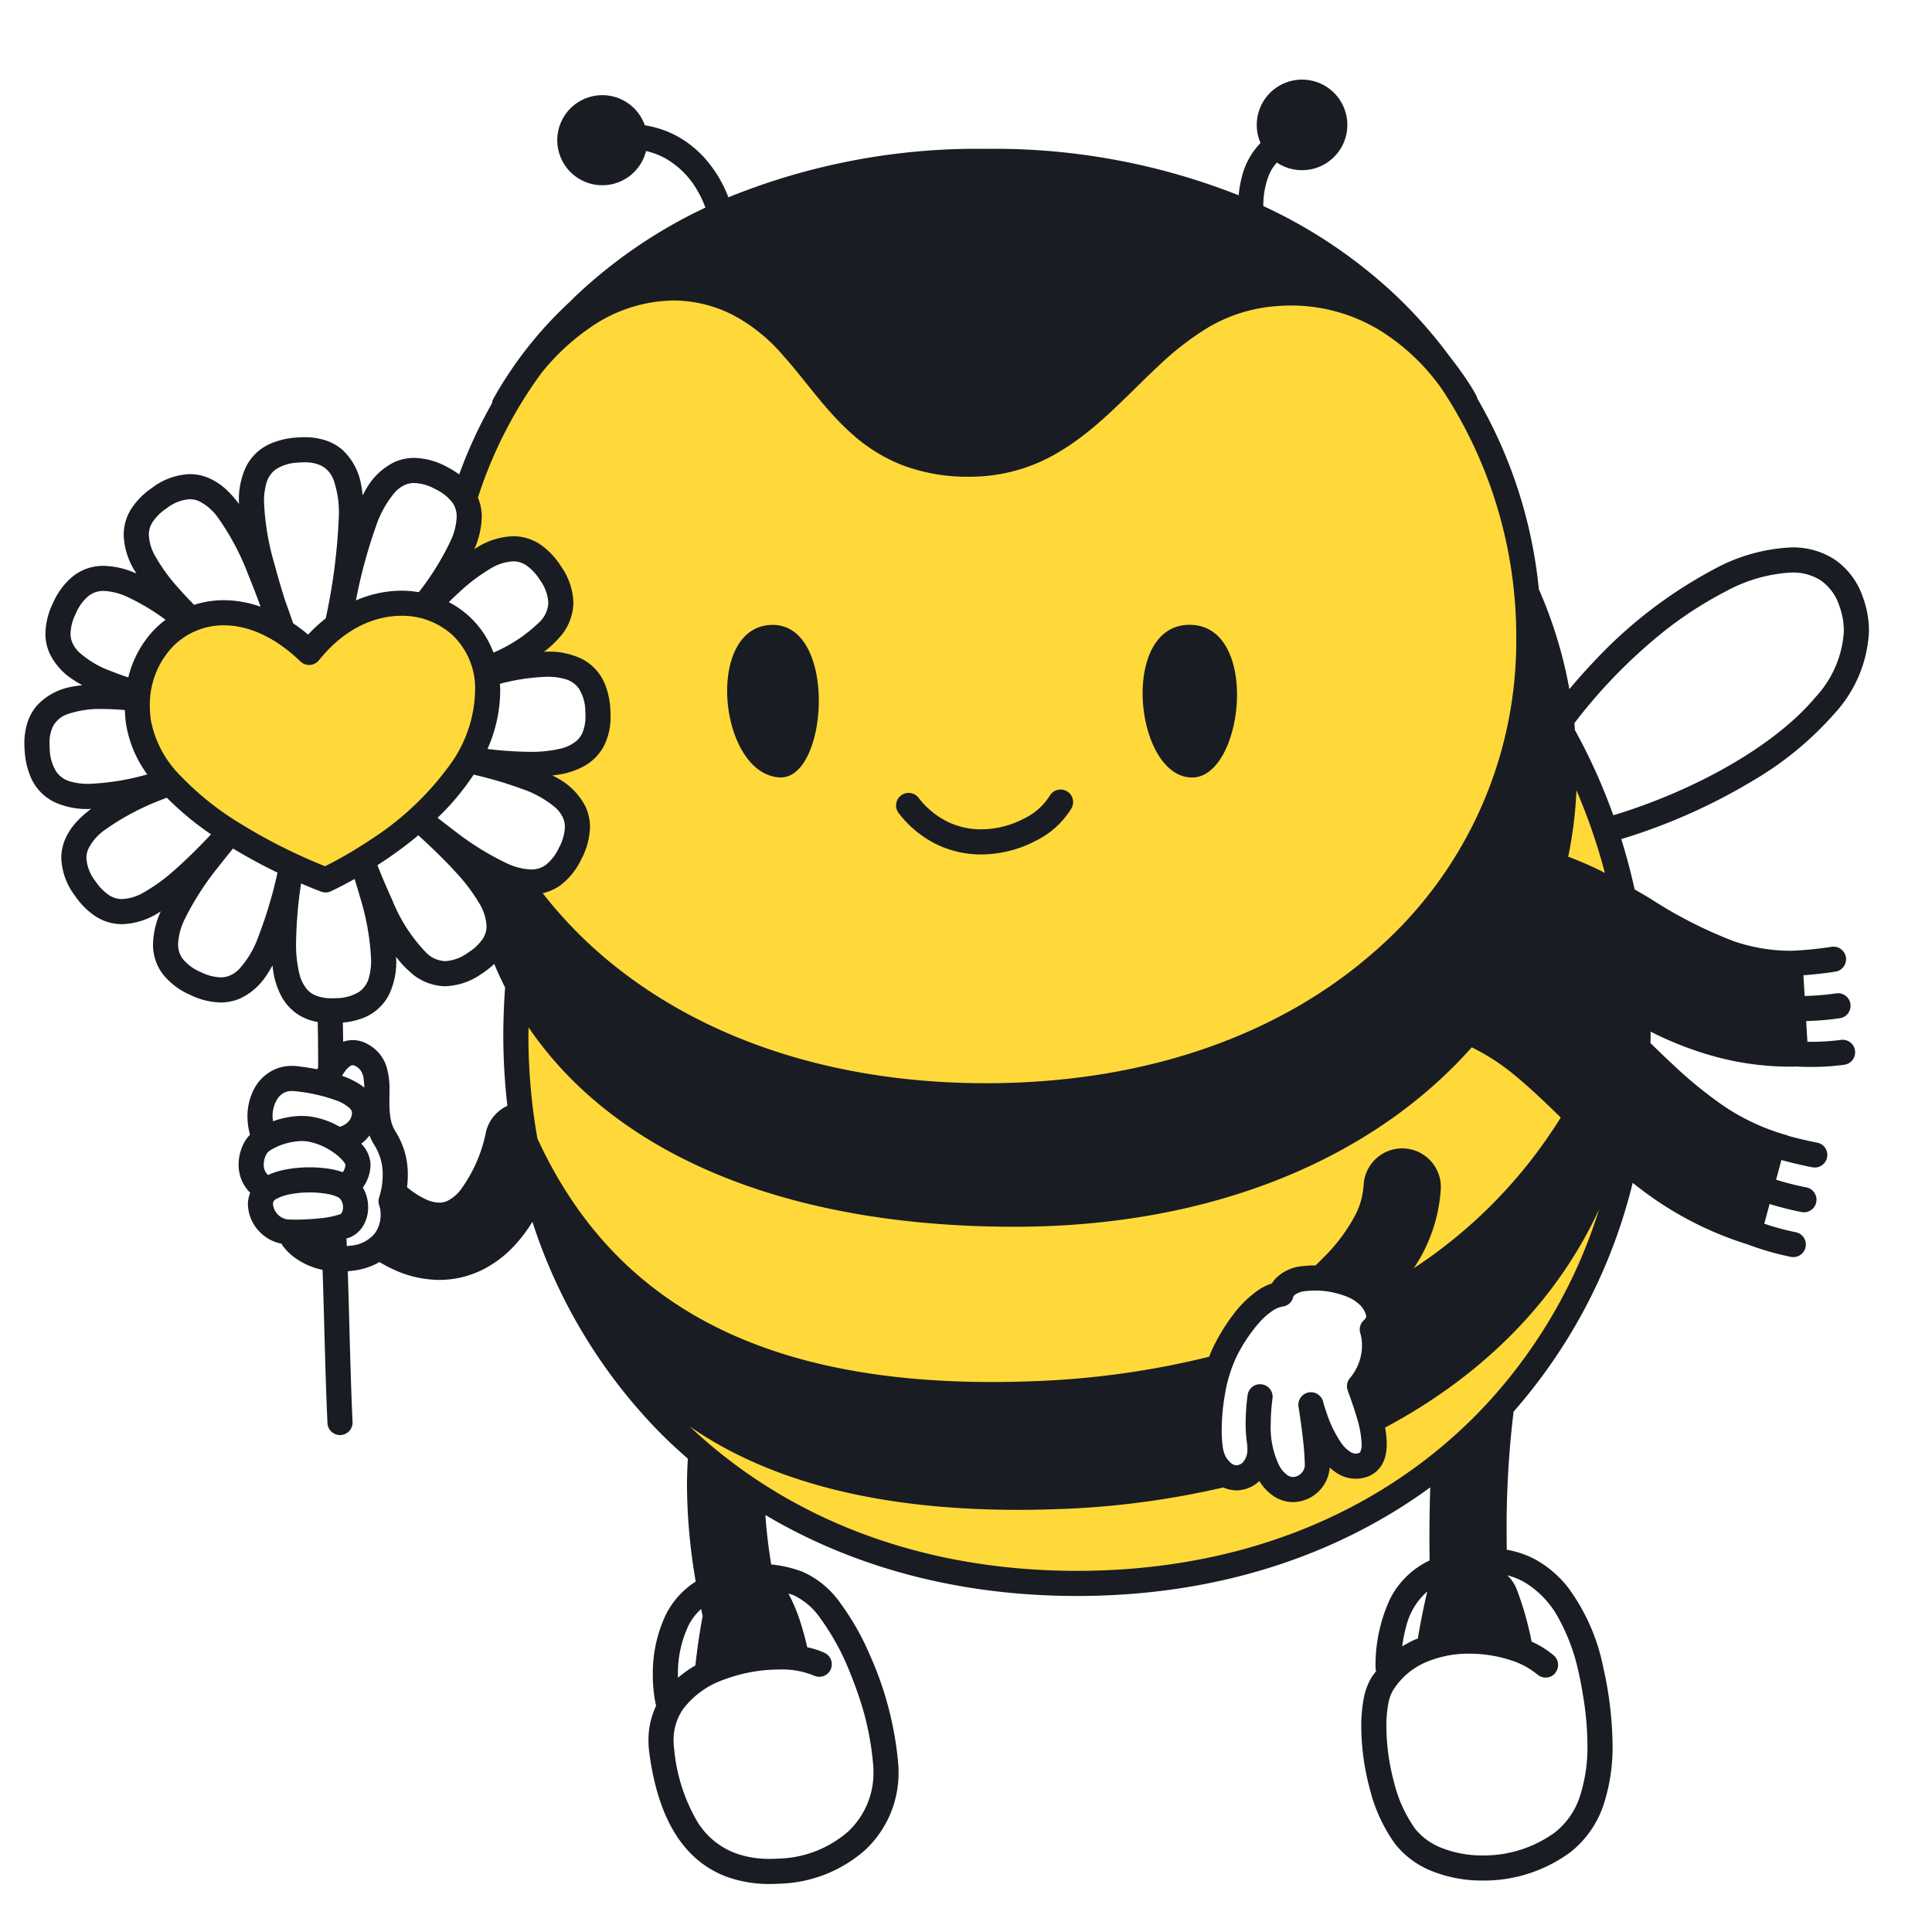 <svg xmlns="http://www.w3.org/2000/svg" width="200" height="200" fill="none"><path fill="#FFD93A" d="M45.958 63.535c-3.968-2.135-9.743-1.284-13.954 4-9.124-8.767-18.977-2.124-17.675 7.196 1.365 9.766 19.377 16.355 19.377 16.355s9.515-4.31 14.213-11.573c3.92-7.362 2.705-12.263-1.961-15.978Zm8.115 28.289c.267.372.54.74.819 1.105a68.365 68.365 0 0 0-1.491 14.286c0 31.314 22.652 56.7 58.086 56.7 35.433 0 58.085-25.386 58.085-56.7 0-13.666-3.946-26.701-11.497-37.056.115-1.317.187-2.646.187-3.993 0-26.105-20.033-49.458-56.188-49.458-29.04 0-47.676 15.066-53.887 34.523 0 0-.063 5.394-1.063 7.644 0 0 3.125-3.125 7.125-1.625s3.875 5.625 3.125 7.625-4.25 3.375-4.25 3.375 6.25-.375 7.625 1.875 1.875 5 .375 6.75S54.75 79.5 54.75 79.5s3.875 2.125 4.625 4.625-.875 6-2.625 6.875a6.063 6.063 0 0 1-2.676.824Zm87.898 59.79c-2.819 1.359-5.253-3.185-5.253-3.185s.506 5.015-1.947 5.598c-3.683.876-4.322-2.995-4.322-2.995s-4.127 3.989-4.993-2.248c.071-13.302 8.566-15.65 8.566-15.65s4.277-1.256 7.214.252c2.938 1.507.82 4.24.82 4.24a9.022 9.022 0 0 1-.665 5.856s2.855 7.035.58 8.132Z"/><g fill="#191C22"><path d="M123.39 80.487c5.372.036 7.108-15.807-.248-15.807-7.275 0-5.697 15.768.248 15.807ZM80.692 80.477c5.077.307 6.073-16.072-.886-15.785-6.88.283-5.395 15.405.886 15.785ZM93.04 84.186a11.177 11.177 0 0 0 4.058 3.288 10.55 10.55 0 0 0 4.482.978 12.236 12.236 0 0 0 5.646-1.415 8.947 8.947 0 0 0 3.705-3.38 1.298 1.298 0 0 0-.516-1.763 1.299 1.299 0 0 0-1.763.512 6.46 6.46 0 0 1-2.639 2.33 9.65 9.65 0 0 1-4.433 1.116 7.939 7.939 0 0 1-3.382-.734 8.567 8.567 0 0 1-3.114-2.538 1.299 1.299 0 0 0-2.313.648 1.298 1.298 0 0 0 .269.958Z"/><path d="M5.531 82.982a7.956 7.956 0 0 0 3.688.762c.07 0 .148-.01.218-.011-.532.39-1.027.828-1.48 1.307a6.532 6.532 0 0 0-1.177 1.757 4.988 4.988 0 0 0-.435 2.031 6.837 6.837 0 0 0 1.42 3.903 7.686 7.686 0 0 0 2.165 2.153 5.04 5.04 0 0 0 2.707.785 7.42 7.42 0 0 0 3.493-1.007c.168-.091.342-.213.512-.315a8.725 8.725 0 0 0-.803 3.389 5.064 5.064 0 0 0 1.004 3.089 7.308 7.308 0 0 0 2.847 2.165c.98.488 2.054.756 3.148.785a5.03 5.03 0 0 0 2.024-.415 6.627 6.627 0 0 0 2.771-2.468c.2-.296.39-.618.575-.951.044.341.08.692.147 1.01.144.722.387 1.422.72 2.078a5.162 5.162 0 0 0 2.145 2.208 5.747 5.747 0 0 0 1.671.565 236.976 236.976 0 0 1 .042 4.694c-.033.068-.069.14-.095.196a27.766 27.766 0 0 0-2.019-.317 5.33 5.33 0 0 0-.592-.035 4.4 4.4 0 0 0-2.005.467 4.54 4.54 0 0 0-1.98 2.039 6.124 6.124 0 0 0-.625 2.75c.003.63.093 1.257.266 1.863-.35.364-.628.791-.815 1.26a4.888 4.888 0 0 0-.368 1.838 4.162 4.162 0 0 0 .4 1.802c.202.415.474.793.802 1.118a3.264 3.264 0 0 0-.24 1.171 4.208 4.208 0 0 0 1.146 2.797 4.285 4.285 0 0 0 2.35 1.306c.014.045.032.089.052.131a5.749 5.749 0 0 0 1.492 1.441 7.404 7.404 0 0 0 2.69 1.132c.187 5.363.269 10.762.508 15.867a1.293 1.293 0 0 0 .423.9 1.301 1.301 0 0 0 2.174-1.021c-.233-4.972-.315-10.28-.497-15.6.243-.021.49-.048.744-.087a7.056 7.056 0 0 0 2.54-.868c.489.295.995.563 1.514.801a11.45 11.45 0 0 0 4.681 1.049c1.617 0 3.21-.392 4.644-1.142a11.611 11.611 0 0 0 2.85-2.116 15.318 15.318 0 0 0 2.143-2.76 55.368 55.368 0 0 0 13.114 21.741c.95.967 1.952 1.887 2.978 2.784a45.565 45.565 0 0 0-.092 2.714c.021 3.355.324 6.701.905 10.005a8.686 8.686 0 0 0-3.056 3.353 14.075 14.075 0 0 0-1.385 6.267 14.766 14.766 0 0 0 .31 3.133c.007.032.03.056.04.087a8.24 8.24 0 0 0-.801 3.596c0 .435.03.87.088 1.301.638 4.776 2.085 8.18 4.294 10.42a10.151 10.151 0 0 0 3.775 2.423c1.42.5 2.917.746 4.422.727.346 0 .694-.011 1.044-.032a13.975 13.975 0 0 0 8.79-3.467 10.908 10.908 0 0 0 3.476-8.157c0-.171-.003-.343-.01-.515a34.953 34.953 0 0 0-2.98-11.576 26.475 26.475 0 0 0-3-5.279 9.498 9.498 0 0 0-3.945-3.294 12.896 12.896 0 0 0-3.247-.757 55.466 55.466 0 0 1-.605-5.119c8.966 5.327 19.87 8.385 32.256 8.382 14.451.004 26.88-4.168 36.572-11.24a166.937 166.937 0 0 0-.087 5.455c0 .687.013 1.406.019 2.106a8.782 8.782 0 0 0-4.067 3.931 16.274 16.274 0 0 0-1.528 7.191c.005.113.025.224.06.332-.177.241-.366.468-.524.732a6.856 6.856 0 0 0-.788 2.265c-.158.909-.234 1.83-.227 2.753.017 2.171.312 4.331.88 6.427a16.535 16.535 0 0 0 2.659 5.763 9.21 9.21 0 0 0 3.958 2.836c1.62.615 3.341.923 5.073.908a15.067 15.067 0 0 0 9.094-2.946 10.425 10.425 0 0 0 3.46-5.027c.625-1.969.926-4.027.891-6.093a37.808 37.808 0 0 0-.954-7.958 20.767 20.767 0 0 0-3.578-8.212 11.157 11.157 0 0 0-3.464-3.002 9.704 9.704 0 0 0-2.959-1.006c-.001-.333-.005-.672-.005-1a99.794 99.794 0 0 1 .715-13.296 56.094 56.094 0 0 0 12.33-23.685c.301.237.603.475.916.709a35.513 35.513 0 0 0 10.957 5.655 29.08 29.08 0 0 0 4.53 1.302 1.302 1.302 0 0 0 1.291-2.024 1.3 1.3 0 0 0-.836-.536l-.014-.003a26.048 26.048 0 0 1-3.223-.875l.548-2.039c1.097.337 2.212.617 3.338.839a1.301 1.301 0 0 0 1.291-2.02 1.302 1.302 0 0 0-.831-.539l-.075-.014a31.765 31.765 0 0 1-3.048-.778l.548-2.041c1.834.5 3.193.749 3.22.754.168.031.341.028.508-.007a1.314 1.314 0 0 0 .82-.567 1.31 1.31 0 0 0 .178-.981 1.298 1.298 0 0 0-.57-.819 1.306 1.306 0 0 0-.473-.185l-.077-.014c-.3-.057-1.461-.29-2.932-.692l.007-.026a22.488 22.488 0 0 1-7.162-3.416 44.115 44.115 0 0 1-4.789-3.967 129.323 129.323 0 0 1-2.283-2.187c.003-.255.017-.507.017-.763 0-.142-.008-.282-.009-.424.199.099.392.199.595.297a35.351 35.351 0 0 0 6.338 2.359c2.473.649 5.02.977 7.578.975.178 0 .362-.013.542-.016a29.22 29.22 0 0 0 1.49.042 25.068 25.068 0 0 0 3.527-.226 1.311 1.311 0 0 0 .857-.515 1.312 1.312 0 0 0 .238-.972 1.314 1.314 0 0 0-.523-.853 1.307 1.307 0 0 0-.973-.229l-.007.001c-1.034.135-2.076.2-3.119.194-.097 0-.203-.004-.304-.005l-.129-2.143a29.264 29.264 0 0 0 3.498-.298 1.296 1.296 0 0 0 1.064-.985 1.297 1.297 0 0 0-.509-1.357 1.316 1.316 0 0 0-.972-.224l-.013.002a27.389 27.389 0 0 1-3.224.266l-.13-2.146c1.913-.138 3.296-.372 3.325-.376a1.296 1.296 0 0 0 1.058-.992 1.285 1.285 0 0 0-.168-.985 1.296 1.296 0 0 0-1.327-.586l-.074.012c-.345.055-1.866.282-3.739.38-.128.002-.263.011-.388.011-2.027 0-4.04-.342-5.954-1.01a46.067 46.067 0 0 1-8.574-4.385c-.528-.315-1.081-.638-1.63-.959a65.19 65.19 0 0 0-1.382-5.204 60.585 60.585 0 0 0 13.721-6.105 34.213 34.213 0 0 0 8.38-6.926 13.467 13.467 0 0 0 3.54-8.512 10.143 10.143 0 0 0-.643-3.536 7.716 7.716 0 0 0-2.932-3.881 7.952 7.952 0 0 0-4.459-1.236 18.335 18.335 0 0 0-7.93 2.215 47.375 47.375 0 0 0-12.507 9.598 58.147 58.147 0 0 0-2.544 2.859 46.14 46.14 0 0 0-3.16-10.344 48.88 48.88 0 0 0-6.36-19.73l-.006-.026a1.37 1.37 0 0 0-.06-.176 3 3 0 0 0-.124-.256c-.34-.609-.709-1.2-1.108-1.773a38.959 38.959 0 0 0-1.515-2.055 48.015 48.015 0 0 0-5.503-6.272 51.469 51.469 0 0 0-13.849-9.378c0-.01.005-.02.005-.03l-.002-.118a8.579 8.579 0 0 1 .589-3.086 4.55 4.55 0 0 1 .814-1.269 4.688 4.688 0 1 0-1.692-2.025 7.713 7.713 0 0 0-1.955 3.591 11.585 11.585 0 0 0-.309 1.822 68.734 68.734 0 0 0-26.151-4.807 68.475 68.475 0 0 0-26.674 5.017 13.025 13.025 0 0 0-1.983-3.501 11.005 11.005 0 0 0-3.338-2.838 10.604 10.604 0 0 0-3.33-1.117 4.662 4.662 0 1 0 .127 2.664 7.894 7.894 0 0 1 1.96.736 8.932 8.932 0 0 1 3.36 3.362 10.592 10.592 0 0 1 .826 1.76 51.39 51.39 0 0 0-13.499 9.217c-.155.148-.299.305-.451.454a40.945 40.945 0 0 0-8.028 10.167 1.285 1.285 0 0 0-.116.423 48.06 48.06 0 0 0-3.396 7.363 9.281 9.281 0 0 0-1.326-.817 7.409 7.409 0 0 0-3.322-.896 4.976 4.976 0 0 0-2.13.47 6.884 6.884 0 0 0-2.81 2.67c-.142.226-.267.489-.401.733-.044-.363-.083-.73-.155-1.068a6.42 6.42 0 0 0-1.922-3.622 5.074 5.074 0 0 0-1.792-1.008 7.014 7.014 0 0 0-2.178-.318c-.294 0-.595.014-.904.042a8.16 8.16 0 0 0-2.51.59 5.109 5.109 0 0 0-2.59 2.376 7.956 7.956 0 0 0-.76 3.688c0 .069.01.147.01.217a10.872 10.872 0 0 0-1.307-1.48 6.533 6.533 0 0 0-1.756-1.176 4.988 4.988 0 0 0-2.032-.435 6.836 6.836 0 0 0-3.902 1.419 7.686 7.686 0 0 0-2.153 2.165 5.04 5.04 0 0 0-.786 2.708 7.419 7.419 0 0 0 1.007 3.492c.091.168.213.342.315.512a8.724 8.724 0 0 0-3.388-.802 5.062 5.062 0 0 0-3.09 1.004 7.292 7.292 0 0 0-2.164 2.847 7.507 7.507 0 0 0-.786 3.148 5.024 5.024 0 0 0 .416 2.023 6.627 6.627 0 0 0 2.467 2.772c.292.197.608.384.936.566-.356.044-.716.082-1.049.152a6.42 6.42 0 0 0-3.621 1.922 5.073 5.073 0 0 0-1.008 1.792 7.013 7.013 0 0 0-.318 2.179c0 .293.014.594.042.904a8.16 8.16 0 0 0 .59 2.51 5.108 5.108 0 0 0 2.375 2.588Zm65.76 85.256c.323-.632.759-1.2 1.286-1.675.06.27.114.509.163.717a72.954 72.954 0 0 0-.432 2.587c-.114.771-.223 1.64-.323 2.542l-.046.025c-.621.36-1.208.777-1.752 1.245-.003-.111-.007-.221-.007-.337a11.501 11.501 0 0 1 1.11-5.104Zm10.87-3.098a7.074 7.074 0 0 1 2.796 2.435 25.368 25.368 0 0 1 3.055 5.618c.259.634.503 1.28.726 1.929a29.512 29.512 0 0 1 1.672 7.839c.005.138.008.276.008.412a8.291 8.291 0 0 1-2.646 6.252 11.394 11.394 0 0 1-7.175 2.777c-.302.018-.598.027-.889.027-1.2.019-2.396-.173-3.53-.569a7.862 7.862 0 0 1-3.994-3.288 18.175 18.175 0 0 1-2.39-7.457 7.207 7.207 0 0 1-.065-.957 5.55 5.55 0 0 1 .956-3.191 8.935 8.935 0 0 1 4.282-3.102 16.319 16.319 0 0 1 5.687-1.037 8.708 8.708 0 0 1 3.586.62 1.302 1.302 0 0 0 1.74-.594 1.315 1.315 0 0 0-.595-1.74 8.192 8.192 0 0 0-1.82-.59 29.806 29.806 0 0 0-.833-2.982 16.67 16.67 0 0 0-1.118-2.58c.183.058.368.11.547.178ZM23.18 64.733c2.345.001 5.102 1.033 7.924 3.74a1.3 1.3 0 0 0 1.917-.128c2.61-3.265 5.743-4.594 8.53-4.598a7.7 7.7 0 0 1 5.37 2.074 7.609 7.609 0 0 1 2.262 5.64v.01a13.498 13.498 0 0 1-2.409 7.423 30.355 30.355 0 0 1-8.481 8.074 44.39 44.39 0 0 1-3.652 2.192 33.84 33.84 0 0 1-.992.511 56.846 56.846 0 0 1-8.865-4.473 30.173 30.173 0 0 1-6.07-4.86 11.062 11.062 0 0 1-3.097-5.787c-.068-.488-.103-.98-.104-1.474a8.703 8.703 0 0 1 2.232-5.986 7.32 7.32 0 0 1 5.435-2.358Zm118.057 71.891a1.293 1.293 0 0 0-.407 1.426l-.001.001.005.017c.109.397.163.808.158 1.22a5.238 5.238 0 0 1-1.26 3.388 1.303 1.303 0 0 0-.218 1.265c.305.846.674 1.864.961 2.866.275.868.437 1.768.48 2.678.016.274-.029.547-.131.801l-.065.089-.113.054c-.098.031-.2.047-.302.048a1.02 1.02 0 0 1-.474-.127 3.383 3.383 0 0 1-1.085-1.064 12.226 12.226 0 0 1-1.35-2.719 18.25 18.25 0 0 1-.444-1.379l-.02-.077-.005-.019a1.301 1.301 0 0 0-2.545.523s.041.249.103.664c.092.621.232 1.605.347 2.618.114.914.182 1.833.203 2.754v.079-.005c-.02.302-.155.586-.376.793-.218.23-.518.367-.835.379a1.063 1.063 0 0 1-.606-.202 2.788 2.788 0 0 1-.832-.982 8.976 8.976 0 0 1-.877-4.329c.004-.877.065-1.752.182-2.621a1.299 1.299 0 1 0-2.578-.337c-.132.98-.2 1.968-.204 2.958.003.772.063 1.542.179 2.305.001.035-.014.065-.01.1.008.091.012.18.012.265.019.458-.13.908-.418 1.266a.956.956 0 0 1-.707.363.884.884 0 0 1-.53-.194 2.39 2.39 0 0 1-.701-.939 3.392 3.392 0 0 1-.206-.871 12.335 12.335 0 0 1-.097-1.641c.007-1.307.131-2.609.372-3.893.216-1.257.596-2.48 1.132-3.637a16.167 16.167 0 0 1 2.417-3.633c.394-.444.84-.838 1.329-1.173a2.622 2.622 0 0 1 1.07-.45 1.292 1.292 0 0 0 1.1-1.058l.012.004c.003-.001.012-.061.154-.173a2.315 2.315 0 0 1 1.136-.375 8.907 8.907 0 0 1 4.309.607c.472.196.903.477 1.274.829.312.301.535.682.645 1.102l.011.079a.427.427 0 0 1-.094.237l-.087.102-.015.014.002.004ZM39.072 89.564a43.62 43.62 0 0 0 3.842-2.768c.128-.104.255-.223.383-.33 1.484 1.351 2.777 2.607 3.828 3.763a18.73 18.73 0 0 1 2.473 3.258 4.98 4.98 0 0 1 .768 2.374c.003.478-.138.946-.404 1.343a5.098 5.098 0 0 1-1.534 1.43 4.363 4.363 0 0 1-2.333.86 2.902 2.902 0 0 1-1.937-.834 16.837 16.837 0 0 1-3.56-5.51 67.899 67.899 0 0 1-1.526-3.585Zm65.945 37.429c20.879 0 37.323-7.288 47.338-18.574a22.251 22.251 0 0 1 4.568 2.993c1.473 1.209 2.988 2.656 4.609 4.236l.036.035a50.393 50.393 0 0 1-15.228 15.611c.095-.147.196-.28.288-.431a16.498 16.498 0 0 0 2.523-7.795 3.996 3.996 0 0 0-6.678-3.149 3.999 3.999 0 0 0-1.312 2.76 7.818 7.818 0 0 1-.838 3.062 17.98 17.98 0 0 1-3.334 4.458c-.268.276-.538.54-.808.802l-.096-.003a9.965 9.965 0 0 0-1.221.072 4.396 4.396 0 0 0-2.878 1.35 2.98 2.98 0 0 0-.311.439 5.778 5.778 0 0 0-1.383.67 11.258 11.258 0 0 0-2.63 2.561 19.972 19.972 0 0 0-2.018 3.265 12.96 12.96 0 0 0-.472 1.094 88.484 88.484 0 0 1-17.774 2.515c-1.614.067-3.184.101-4.711.101-26.596 0-40.102-10.139-47.053-25.203a61.124 61.124 0 0 1-.932-10.647c0-.288.014-.573.017-.86 8.833 12.977 26.313 20.638 50.298 20.638ZM52.542 89.405a28.668 28.668 0 0 1-5.516-3.419 76.822 76.822 0 0 1-1.728-1.33 26.022 26.022 0 0 0 3.651-4.338c.028-.041.052-.086.08-.128 1.71.388 3.393.886 5.04 1.49a10.599 10.599 0 0 1 3.451 1.943c.303.275.55.604.731.97.15.322.227.673.224 1.028a4.865 4.865 0 0 1-.617 2.15 4.781 4.781 0 0 1-1.363 1.763c-.441.323-.977.49-1.524.474a6.366 6.366 0 0 1-2.43-.603Zm-2.08-11.872a15.002 15.002 0 0 0 1.32-6.056h.001v-.016h-1.3l1.3-.001c0-.229-.019-.45-.031-.672a21.49 21.49 0 0 1 4.868-.729 6.542 6.542 0 0 1 1.805.218 2.6 2.6 0 0 1 1.504 1.007 4.51 4.51 0 0 1 .663 2.363c.008.155.013.305.013.448a4.288 4.288 0 0 1-.319 1.777 2.373 2.373 0 0 1-.586.806 4.029 4.029 0 0 1-1.747.836c-1.03.23-2.083.336-3.138.314a38.19 38.19 0 0 1-4.354-.295Zm.62-9.975a9.711 9.711 0 0 0-2.363-3.614 9.816 9.816 0 0 0-2.26-1.612 39.91 39.91 0 0 1 1.034-.98 18.726 18.726 0 0 1 3.258-2.474 4.979 4.979 0 0 1 2.374-.768c.478-.002.946.138 1.343.405a5.1 5.1 0 0 1 1.43 1.533c.508.678.807 1.489.861 2.333a2.902 2.902 0 0 1-.835 1.937 15.492 15.492 0 0 1-4.842 3.24ZM14.897 92.373a4.887 4.887 0 0 1-2.26.696 2.417 2.417 0 0 1-1.329-.39 5.136 5.136 0 0 1-1.416-1.442 4.297 4.297 0 0 1-.947-2.409c0-.338.073-.672.213-.98a5.3 5.3 0 0 1 1.658-1.91 26.13 26.13 0 0 1 5.908-3.147c.173-.071.367-.144.544-.215a31.26 31.26 0 0 0 4.58 3.797c-1.372 1.448-2.623 2.683-3.755 3.671a18.13 18.13 0 0 1-3.196 2.329Zm11.797 4.724a9.833 9.833 0 0 1-1.94 3.226 3.111 3.111 0 0 1-.93.653c-.311.135-.647.202-.986.199a4.965 4.965 0 0 1-2.052-.543 4.752 4.752 0 0 1-1.86-1.363 2.438 2.438 0 0 1-.487-1.533c.044-.885.27-1.752.664-2.545a29.168 29.168 0 0 1 3.592-5.567c.445-.575.926-1.172 1.43-1.785a56.834 56.834 0 0 0 4.605 2.498 46.18 46.18 0 0 1-2.036 6.76Zm5.91 5.925a2.374 2.374 0 0 1-.805-.586 4.03 4.03 0 0 1-.837-1.747 13.093 13.093 0 0 1-.313-3.138c.035-2.04.208-4.077.518-6.095 1.272.55 2.074.844 2.093.851.32.118.673.105.983-.036.028-.014.999-.455 2.465-1.281.188.606.37 1.204.529 1.77a25.888 25.888 0 0 1 1.18 6.596 6.546 6.546 0 0 1-.217 1.805 2.596 2.596 0 0 1-1.008 1.503 4.508 4.508 0 0 1-2.362.664 7.704 7.704 0 0 1-.448.012 4.275 4.275 0 0 1-1.777-.318Zm2.809 8.347c.084-.154.178-.302.28-.444.141-.201.312-.38.506-.529a.547.547 0 0 1 .313-.129.613.613 0 0 1 .288.092c.184.095.348.225.482.384.181.237.299.517.342.813.056.342.085.688.086 1.034a5.683 5.683 0 0 0-.438-.326 8.557 8.557 0 0 0-1.86-.895Zm-6.61 2.263c.158-.212.362-.385.597-.507.257-.127.54-.19.827-.185.098.001.195.006.293.018 1.499.142 2.974.476 4.388.993.464.171.892.425 1.264.749.089.082.162.178.217.284l.046.204v.033a1.37 1.37 0 0 1-.225.715c-.195.267-.46.476-.764.606-.088.04-.179.076-.271.106a8.701 8.701 0 0 0-2.946-1.055 7.027 7.027 0 0 0-.993-.07 8.772 8.772 0 0 0-2.968.552 4.347 4.347 0 0 1-.051-.479 3.254 3.254 0 0 1 .586-1.964Zm-1.358 7.605a1.56 1.56 0 0 1-.145-.68 2.3 2.3 0 0 1 .174-.852c.043-.108.096-.212.159-.31l.065-.09.026-.03c.143-.121.299-.228.463-.319a6.532 6.532 0 0 1 3.048-.833c.21 0 .418.014.625.043a6.746 6.746 0 0 1 2.707 1.168c.35.24.67.525.948.847.08.093.15.195.208.303l.029.068.002.059a1.483 1.483 0 0 1-.265.734 8.1 8.1 0 0 0-1.187-.315 13.029 13.029 0 0 0-2.248-.189c-.86-.003-1.717.079-2.56.243a8.08 8.08 0 0 0-1.75.551c-.12-.116-.22-.25-.299-.398Zm.817 3.411a.601.601 0 0 1 .062-.287.544.544 0 0 1 .213-.211 4.709 4.709 0 0 1 1.473-.517 10.46 10.46 0 0 1 2.044-.191c.6-.003 1.198.046 1.788.147.398.06.785.176 1.15.347.16.089.288.225.368.389.1.201.152.422.15.646.005.193-.038.384-.125.556-.072.123-.12.151-.171.172a9.677 9.677 0 0 1-2.145.424c-.84.088-1.684.132-2.528.133-.26 0-.494-.005-.69-.013a1.757 1.757 0 0 1-1.59-1.595Zm10.56 3.001a3.532 3.532 0 0 1-2.476 1.295c-.155.024-.3.038-.447.053l-.031-.793c.083-.027.178-.04.258-.07a2.935 2.935 0 0 0 1.532-1.345 3.753 3.753 0 0 0 .453-1.818 4.019 4.019 0 0 0-.443-1.844c-.033-.063-.076-.123-.113-.185l.037-.05a4.084 4.084 0 0 0 .762-2.281c0-.103-.004-.209-.015-.317a3.332 3.332 0 0 0-.817-1.766c-.039-.047-.085-.09-.126-.136a4.16 4.16 0 0 0 .853-.85c.139.355.311.696.517 1.017.576.923.872 1.993.851 3.081a7.672 7.672 0 0 1-.31 2.128l-.036.112-.007.022c-.11.295-.108.62.004.915.095.297.14.608.134.921a3.243 3.243 0 0 1-.58 1.911Zm11.494-10.504a15.142 15.142 0 0 1-2.666 6.07 4.138 4.138 0 0 1-1.22 1.042c-.292.159-.619.241-.951.239a3.48 3.48 0 0 1-1.415-.352 8.92 8.92 0 0 1-1.928-1.245c.053-.418.08-.838.081-1.259a8.208 8.208 0 0 0-1.267-4.491 3.71 3.71 0 0 1-.52-1.386 9.683 9.683 0 0 1-.117-1.711c0-.348.007-.708.007-1.076a8.094 8.094 0 0 0-.318-2.584 4.07 4.07 0 0 0-.708-1.296 4.184 4.184 0 0 0-1.254-1.022 3.209 3.209 0 0 0-1.528-.407 2.96 2.96 0 0 0-.99.177 267.13 267.13 0 0 0-.03-1.985 7.785 7.785 0 0 0 2.103-.477 5.08 5.08 0 0 0 2.657-2.379 7.8 7.8 0 0 0 .765-3.647c0-.1-.015-.21-.017-.31.431.575.92 1.106 1.46 1.582a5.512 5.512 0 0 0 3.635 1.467 6.9 6.9 0 0 0 3.757-1.285 9.268 9.268 0 0 0 1.312-1.026c.343.833.723 1.646 1.124 2.447a71.375 71.375 0 0 0-.186 4.984c.004 2.426.145 4.851.422 7.261a3.973 3.973 0 0 0-2.208 2.669Zm95.272 51.147a6.956 6.956 0 0 1 2.163-3.541 69.018 69.018 0 0 0-.973 4.865c-.101.043-.207.072-.308.117-.452.204-.89.439-1.31.703.086-.725.229-1.442.428-2.144Zm12.11-4.569a9.69 9.69 0 0 1 3.699 3.897 20.568 20.568 0 0 1 2.042 5.59c.164.741.311 1.547.445 2.374.283 1.66.432 3.34.448 5.024a16.538 16.538 0 0 1-.752 5.256 7.822 7.822 0 0 1-2.586 3.804 12.494 12.494 0 0 1-7.507 2.406 11.386 11.386 0 0 1-4.124-.729 6.627 6.627 0 0 1-2.857-2.015 14.054 14.054 0 0 1-2.199-4.841 22.79 22.79 0 0 1-.79-5.749c-.007-.764.054-1.526.184-2.279a4.38 4.38 0 0 1 .46-1.401 7.403 7.403 0 0 1 3.381-2.958 11.2 11.2 0 0 1 4.585-.914 13.686 13.686 0 0 1 4.107.628 8.248 8.248 0 0 1 2.908 1.521 1.312 1.312 0 0 0 .941.323 1.286 1.286 0 0 0 .894-.437c.025-.028.032-.063.054-.092a1.293 1.293 0 0 0-.167-1.743 9.545 9.545 0 0 0-2.313-1.448 33.225 33.225 0 0 0-1.54-5.42 3.964 3.964 0 0 0-.973-1.44 7 7 0 0 1 1.659.643h.001Zm-4.807-17.327c-9.845 10.002-23.997 16.213-41.404 16.219-16.654-.005-30.318-5.701-40.092-14.952 8.665 6.001 20.259 8.636 34.008 8.636 1.36 0 2.741-.026 4.143-.077a88.667 88.667 0 0 0 17.089-2.243c.43.196.897.299 1.369.304a3.492 3.492 0 0 0 2.362-.967c.37.607.861 1.131 1.444 1.539.605.414 1.32.638 2.053.642a3.871 3.871 0 0 0 3.791-3.583c.304.292.646.542 1.017.742a3.562 3.562 0 0 0 2.722.264 2.9 2.9 0 0 0 1.041-.557c.424-.365.738-.842.905-1.376.151-.486.224-.993.217-1.502a9.634 9.634 0 0 0-.175-1.702c10.256-5.46 17.867-13.268 22.165-22.615a52.839 52.839 0 0 1-12.655 21.228Zm17.876-79.801a39.932 39.932 0 0 1 7.906-5.386 15.867 15.867 0 0 1 6.769-1.94 5.358 5.358 0 0 1 3.023.802 5.115 5.115 0 0 1 1.93 2.616c.316.842.479 1.734.481 2.634a10.918 10.918 0 0 1-2.937 6.847c-2.836 3.414-7.545 6.606-12.686 9.044a59.455 59.455 0 0 1-8.242 3.186 60.662 60.662 0 0 0-3.97-8.813c-.021-.24-.039-.48-.064-.719a54.428 54.428 0 0 1 7.79-8.271Zm-7.574 15.222a60.85 60.85 0 0 1 2.944 8.55c-.057-.029-.107-.06-.163-.088-1.18-.6-2.394-1.131-3.635-1.591.469-2.264.755-4.562.854-6.871ZM56.038 38.628a23.36 23.36 0 0 1 5.042-4.707 15.376 15.376 0 0 1 8.615-2.813c2.13.005 4.23.51 6.13 1.475a17.72 17.72 0 0 1 5.243 4.22c2.305 2.553 4.316 5.633 7.173 8.158a17.109 17.109 0 0 0 5.075 3.153 18.964 18.964 0 0 0 7.037 1.236 17.814 17.814 0 0 0 9.411-2.643c3.951-2.382 6.956-5.853 10.136-8.802a30.11 30.11 0 0 1 4.979-3.89 16.052 16.052 0 0 1 5.917-2.17 18.923 18.923 0 0 1 2.846-.218c3.27-.005 6.478.9 9.264 2.613a22.085 22.085 0 0 1 6.443 6.164 46.52 46.52 0 0 1 7.614 25.763 42.54 42.54 0 0 1-14.797 32.445c-9.495 8.319-23.218 13.52-40.091 13.522-16.874-.002-30.596-5.203-40.092-13.522a44.973 44.973 0 0 1-5.804-6.152 4.965 4.965 0 0 0 1.846-.823 7.324 7.324 0 0 0 2.154-2.695 7.41 7.41 0 0 0 .896-3.321 4.976 4.976 0 0 0-.47-2.13 6.884 6.884 0 0 0-2.67-2.81c-.231-.145-.499-.274-.75-.41.35-.044.706-.08 1.03-.15a8.07 8.07 0 0 0 2.078-.72 5.162 5.162 0 0 0 2.208-2.144c.493-.98.735-2.066.704-3.162 0-.194-.006-.392-.017-.593a8.135 8.135 0 0 0-.542-2.62 5.08 5.08 0 0 0-2.378-2.657 7.802 7.802 0 0 0-3.648-.766c-.099 0-.21.015-.31.017.576-.431 1.106-.92 1.583-1.46a5.508 5.508 0 0 0 1.466-3.635 6.903 6.903 0 0 0-1.285-3.756 7.65 7.65 0 0 0-2.195-2.295 5.009 5.009 0 0 0-2.754-.82 7.505 7.505 0 0 0-3.651 1.104c-.124.07-.25.164-.374.24a8.786 8.786 0 0 0 .773-3.348c0-.686-.135-1.365-.399-1.999a45.274 45.274 0 0 1 6.564-12.879Zm-17.093 15.78a10.6 10.6 0 0 1 1.942-3.452c.275-.302.604-.55.97-.73.322-.151.673-.227 1.028-.224.755.036 1.49.247 2.15.617a4.782 4.782 0 0 1 1.764 1.362c.322.442.49.978.474 1.525a6.368 6.368 0 0 1-.603 2.43 28.252 28.252 0 0 1-3.313 5.366 10.961 10.961 0 0 0-1.806-.155 11.98 11.98 0 0 0-4.705 1.007 52.07 52.07 0 0 1 2.1-7.746Zm-11.393-4.304a2.636 2.636 0 0 1 .996-1.512 4.533 4.533 0 0 1 2.275-.701c.24-.022.464-.032.674-.032a3.95 3.95 0 0 1 1.71.324 2.693 2.693 0 0 1 1.356 1.59c.388 1.17.563 2.4.515 3.631a61.04 61.04 0 0 1-1.358 10.609 15.937 15.937 0 0 0-1.826 1.683 18.268 18.268 0 0 0-1.549-1.176 161.83 161.83 0 0 0-.827-2.344 89.318 89.318 0 0 1-1.108-3.787 26.678 26.678 0 0 1-1.078-6.434 6.774 6.774 0 0 1 .22-1.85Zm-11.755 3.94a5.138 5.138 0 0 1 1.443-1.416 4.299 4.299 0 0 1 2.408-.947c.338 0 .672.073.98.213a5.3 5.3 0 0 1 1.91 1.657 26.134 26.134 0 0 1 3.147 5.909 86.792 86.792 0 0 1 1.29 3.347 11.496 11.496 0 0 0-3.795-.674 10.05 10.05 0 0 0-3.088.478 43.578 43.578 0 0 1-1.66-1.782 18.134 18.134 0 0 1-2.328-3.197 4.885 4.885 0 0 1-.697-2.26 2.418 2.418 0 0 1 .39-1.328ZM8.154 67.489a3.097 3.097 0 0 1-.654-.93 2.414 2.414 0 0 1-.199-.985 4.96 4.96 0 0 1 .544-2.052 4.748 4.748 0 0 1 1.363-1.86 2.438 2.438 0 0 1 1.533-.487c.885.044 1.751.27 2.545.664a23.404 23.404 0 0 1 3.854 2.318c-.466.349-.9.739-1.3 1.164a10.896 10.896 0 0 0-2.559 4.802 27.74 27.74 0 0 1-1.902-.694 9.824 9.824 0 0 1-3.225-1.94Zm-2.707 7.78a2.693 2.693 0 0 1 1.59-1.356c1.17-.388 2.4-.562 3.632-.515a28.01 28.01 0 0 1 2.26.108c.013.47.05.939.113 1.405a12.114 12.114 0 0 0 2.203 5.255 25.75 25.75 0 0 1-6.026.978 6.774 6.774 0 0 1-1.85-.22 2.636 2.636 0 0 1-1.512-.995 4.532 4.532 0 0 1-.702-2.276 7.566 7.566 0 0 1-.03-.673 3.95 3.95 0 0 1 .322-1.71Z"/></g></svg>